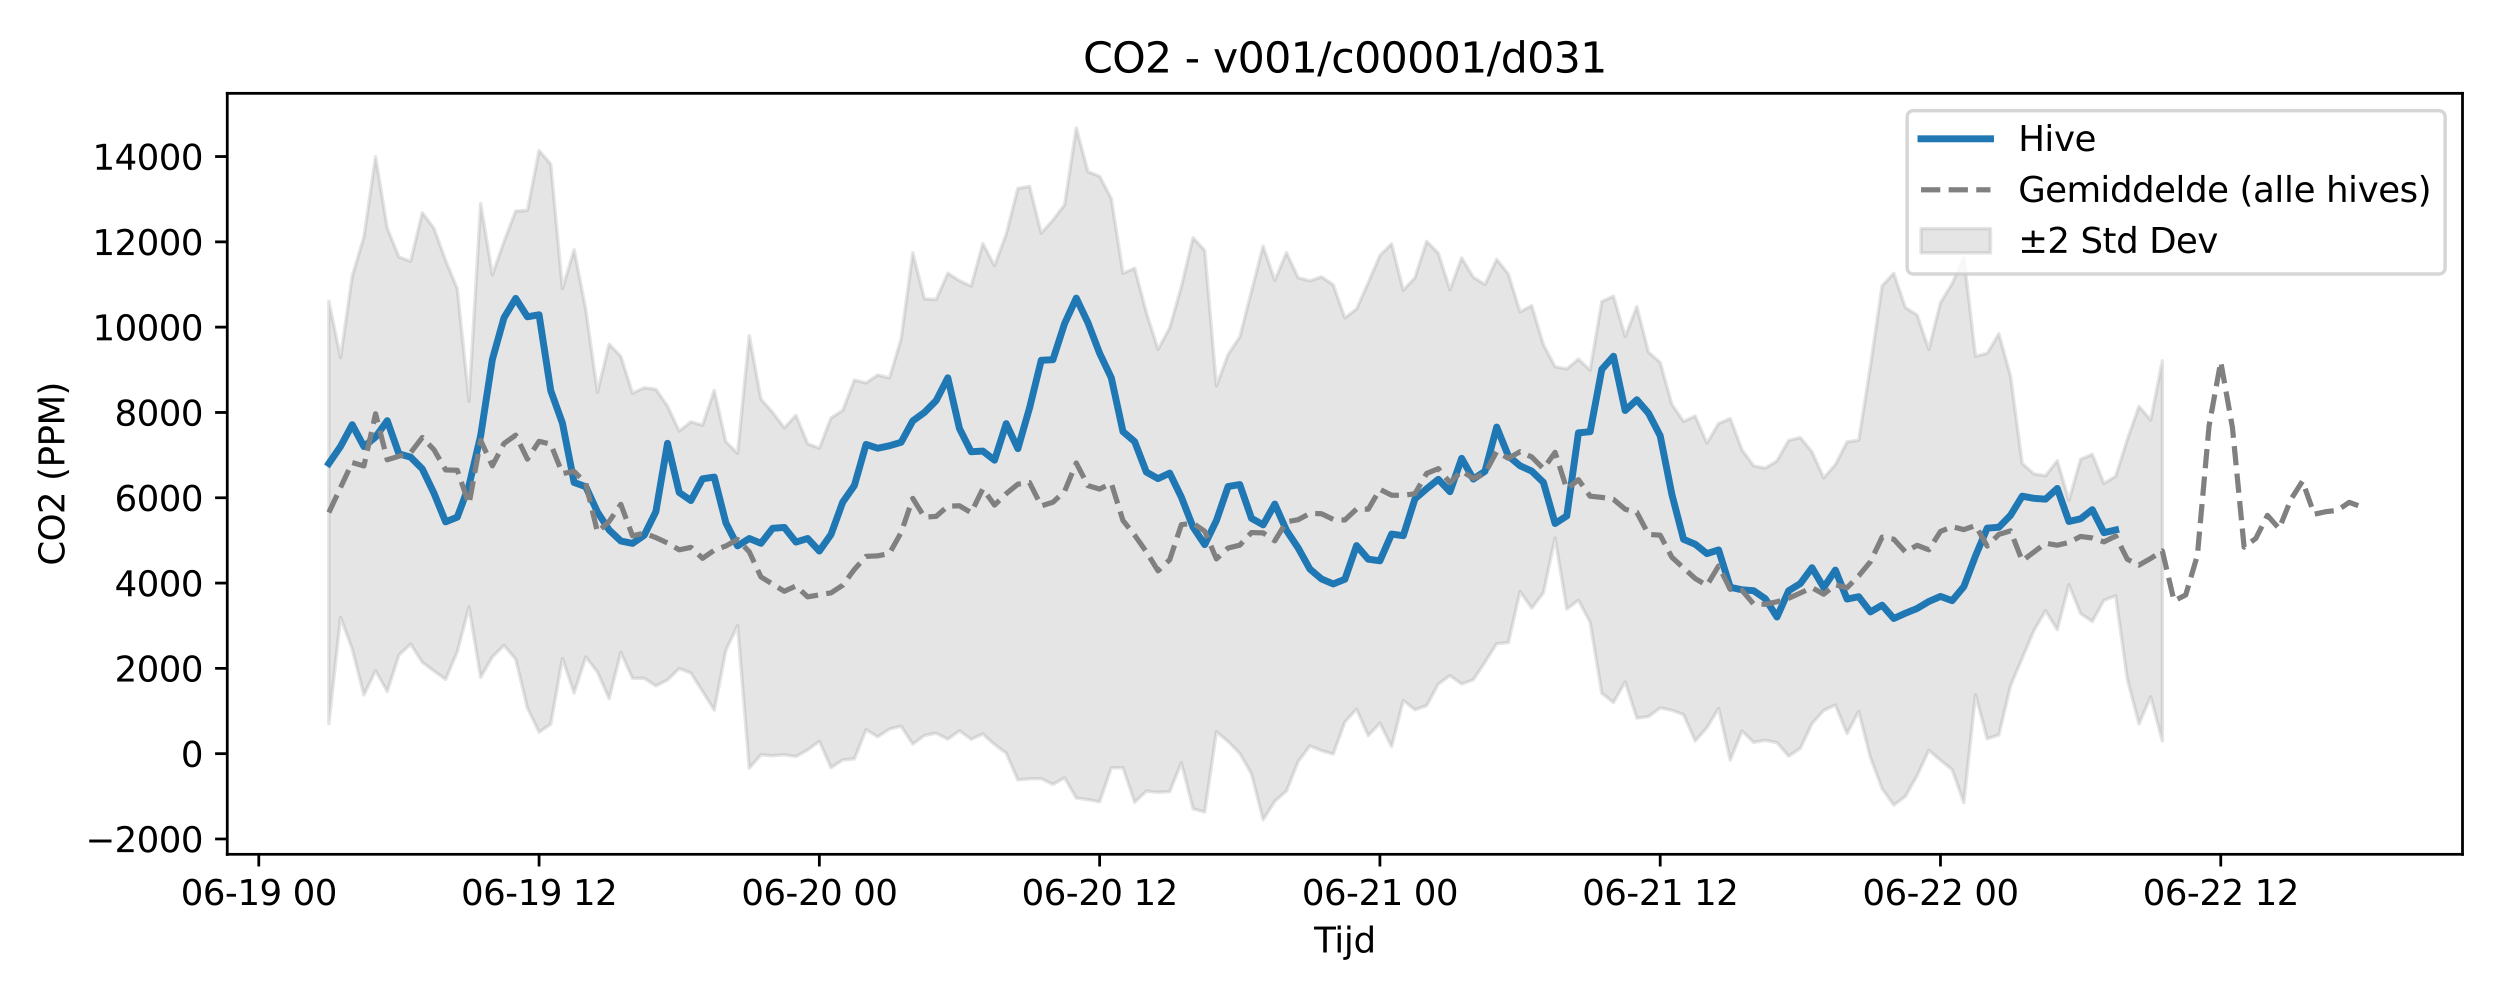 <?xml version="1.0" encoding="utf-8" standalone="no"?>
<!DOCTYPE svg PUBLIC "-//W3C//DTD SVG 1.1//EN"
  "http://www.w3.org/Graphics/SVG/1.1/DTD/svg11.dtd">
<svg xmlns:xlink="http://www.w3.org/1999/xlink" width="720pt" height="288pt" viewBox="0 0 720 288" xmlns="http://www.w3.org/2000/svg" version="1.1">
 <defs>
  <style type="text/css">*{stroke-linejoin: round; stroke-linecap: butt}</style>
 </defs>
 <g id="figure_1">
  <g id="patch_1">
   <path d="M 0 288 
L 720 288 
L 720 0 
L 0 0 
z
" style="fill: #ffffff"/>
  </g>
  <g id="axes_1">
   <g id="patch_2">
    <path d="M 65.45 246.04 
L 709.2 246.04 
L 709.2 26.88 
L 65.45 26.88 
z
" style="fill: #ffffff"/>
   </g>
   <g id="FillBetweenPolyCollection_1">
    <defs>
     <path id="mb323c3d158" d="M 94.711 -201.204 
L 94.711 -79.592 
L 98.075 -110.188 
L 101.438 -101.108 
L 104.801 -87.864 
L 108.165 -94.813 
L 111.528 -88.869 
L 114.892 -99.318 
L 118.255 -102.492 
L 121.618 -97.271 
L 124.982 -94.742 
L 128.345 -92.34 
L 131.708 -100.299 
L 135.072 -113.178 
L 138.435 -92.922 
L 141.799 -98.81 
L 145.162 -102.114 
L 148.525 -98.137 
L 151.889 -84.128 
L 155.252 -77.122 
L 158.615 -79.456 
L 161.979 -98.321 
L 165.342 -88.418 
L 168.706 -98.792 
L 172.069 -94.44 
L 175.432 -86.793 
L 178.796 -100.106 
L 182.159 -92.635 
L 185.522 -92.657 
L 188.886 -90.46 
L 192.249 -92.166 
L 195.613 -95.458 
L 198.976 -94.191 
L 202.339 -88.85 
L 205.703 -83.503 
L 209.066 -100.763 
L 212.429 -107.823 
L 215.793 -66.782 
L 219.156 -70.622 
L 222.52 -70.351 
L 225.883 -70.643 
L 229.246 -70.117 
L 232.61 -72.016 
L 235.973 -74.484 
L 239.336 -66.891 
L 242.7 -69.137 
L 246.063 -69.45 
L 249.427 -77.823 
L 252.79 -75.809 
L 256.153 -78.02 
L 259.517 -78.856 
L 262.88 -73.688 
L 266.243 -76.175 
L 269.607 -76.836 
L 272.97 -75.119 
L 276.334 -77.522 
L 279.697 -75.087 
L 283.06 -76.603 
L 286.424 -73.572 
L 289.787 -71.111 
L 293.15 -63.382 
L 296.514 -63.69 
L 299.877 -63.744 
L 303.241 -62.084 
L 306.604 -63.965 
L 309.967 -58.174 
L 313.331 -57.707 
L 316.694 -57.09 
L 320.057 -66.855 
L 323.421 -66.901 
L 326.784 -56.942 
L 330.148 -60.144 
L 333.511 -59.825 
L 336.874 -60.005 
L 340.238 -68.312 
L 343.601 -55.058 
L 346.964 -54.126 
L 350.328 -77.22 
L 353.691 -74.443 
L 357.055 -71.03 
L 360.418 -65.153 
L 363.781 -51.922 
L 367.145 -57.22 
L 370.508 -60.192 
L 373.871 -68.655 
L 377.235 -73.173 
L 380.598 -71.825 
L 383.962 -70.826 
L 387.325 -80.067 
L 390.688 -83.761 
L 394.052 -76.112 
L 397.415 -79.724 
L 400.779 -72.987 
L 404.142 -86.25 
L 407.505 -83.594 
L 410.869 -84.787 
L 414.232 -90.99 
L 417.595 -93.404 
L 420.959 -91.02 
L 424.322 -92.238 
L 427.686 -97.298 
L 431.049 -102.609 
L 434.412 -102.945 
L 437.776 -117.646 
L 441.139 -112.841 
L 444.502 -117.279 
L 447.866 -133.053 
L 451.229 -112.572 
L 454.593 -115.117 
L 457.956 -108.794 
L 461.319 -88.351 
L 464.683 -85.671 
L 468.046 -91.588 
L 471.409 -81.189 
L 474.773 -81.606 
L 478.136 -84.126 
L 481.5 -83.436 
L 484.863 -82.194 
L 488.226 -74.589 
L 491.59 -78.401 
L 494.953 -83.966 
L 498.316 -69.107 
L 501.68 -77.502 
L 505.043 -74.2 
L 508.407 -74.786 
L 511.77 -74.116 
L 515.133 -70.233 
L 518.497 -72.473 
L 521.86 -79.619 
L 525.223 -83.36 
L 528.587 -84.978 
L 531.95 -76.737 
L 535.314 -83.096 
L 538.677 -69.857 
L 542.04 -60.902 
L 545.404 -56.119 
L 548.767 -58.665 
L 552.13 -64.614 
L 555.494 -71.909 
L 558.857 -69.024 
L 562.221 -66.343 
L 565.584 -56.829 
L 568.947 -87.896 
L 572.311 -75.222 
L 575.674 -76.34 
L 579.037 -90.537 
L 582.401 -98.412 
L 585.764 -106.384 
L 589.128 -112.094 
L 592.491 -106.627 
L 595.854 -119.62 
L 599.218 -111.28 
L 602.581 -108.989 
L 605.944 -115.132 
L 609.308 -116.407 
L 612.671 -92.401 
L 616.035 -79.525 
L 619.398 -87.317 
L 622.761 -74.562 
L 622.761 -184.106 
L 622.761 -184.106 
L 619.398 -167.037 
L 616.035 -170.964 
L 612.671 -161.467 
L 609.308 -150.825 
L 605.944 -148.754 
L 602.581 -157.153 
L 599.218 -155.715 
L 595.854 -143.939 
L 592.491 -155.328 
L 589.128 -151 
L 585.764 -151.514 
L 582.401 -154.535 
L 579.037 -179.693 
L 575.674 -191.867 
L 572.311 -186.23 
L 568.947 -185.412 
L 565.584 -214.095 
L 562.221 -206.319 
L 558.857 -200.863 
L 555.494 -187.398 
L 552.13 -197.299 
L 548.767 -199.386 
L 545.404 -209.294 
L 542.04 -205.679 
L 538.677 -182.581 
L 535.314 -161.225 
L 531.95 -160.728 
L 528.587 -154.187 
L 525.223 -150.384 
L 521.86 -157.87 
L 518.497 -161.98 
L 515.133 -161.155 
L 511.77 -155.276 
L 508.407 -153.169 
L 505.043 -153.847 
L 501.68 -158.49 
L 498.316 -167.467 
L 494.953 -166.027 
L 491.59 -160.388 
L 488.226 -168.172 
L 484.863 -166.643 
L 481.5 -171.575 
L 478.136 -183.622 
L 474.773 -186.571 
L 471.409 -199.691 
L 468.046 -191.104 
L 464.683 -202.681 
L 461.319 -201.156 
L 457.956 -181.404 
L 454.593 -184.588 
L 451.229 -181.747 
L 447.866 -182.4 
L 444.502 -188.748 
L 441.139 -199.96 
L 437.776 -198.182 
L 434.412 -209.049 
L 431.049 -213.32 
L 427.686 -206.061 
L 424.322 -208.147 
L 420.959 -213.725 
L 417.595 -204.552 
L 414.232 -215.067 
L 410.869 -218.525 
L 407.505 -208.037 
L 404.142 -204.403 
L 400.779 -217.774 
L 397.415 -214.427 
L 394.052 -206.594 
L 390.688 -199.043 
L 387.325 -196.431 
L 383.962 -205.993 
L 380.598 -208.259 
L 377.235 -207.111 
L 373.871 -208 
L 370.508 -215.246 
L 367.145 -207.271 
L 363.781 -217.131 
L 360.418 -204.091 
L 357.055 -190.948 
L 353.691 -185.904 
L 350.328 -176.853 
L 346.964 -215.869 
L 343.601 -219.55 
L 340.238 -205.518 
L 336.874 -193.594 
L 333.511 -187.394 
L 330.148 -197.992 
L 326.784 -210.779 
L 323.421 -209.283 
L 320.057 -230.812 
L 316.694 -237.208 
L 313.331 -238.574 
L 309.967 -251.158 
L 306.604 -229.032 
L 303.241 -224.623 
L 299.877 -220.861 
L 296.514 -234.317 
L 293.15 -233.734 
L 289.787 -220.563 
L 286.424 -211.488 
L 283.06 -217.871 
L 279.697 -205.603 
L 276.334 -207.131 
L 272.97 -209.327 
L 269.607 -201.73 
L 266.243 -201.941 
L 262.88 -215.213 
L 259.517 -190.36 
L 256.153 -179.17 
L 252.79 -180.019 
L 249.427 -177.707 
L 246.063 -178.568 
L 242.7 -169.781 
L 239.336 -167.624 
L 235.973 -158.917 
L 232.61 -160.196 
L 229.246 -168.396 
L 225.883 -164.771 
L 222.52 -169.237 
L 219.156 -173.055 
L 215.793 -191.33 
L 212.429 -157.454 
L 209.066 -160.769 
L 205.703 -175.57 
L 202.339 -165.557 
L 198.976 -166.512 
L 195.613 -163.847 
L 192.249 -171.07 
L 188.886 -175.883 
L 185.522 -176.315 
L 182.159 -174.734 
L 178.796 -185.392 
L 175.432 -188.879 
L 172.069 -175.056 
L 168.706 -198.828 
L 165.342 -216.058 
L 161.979 -204.907 
L 158.615 -240.73 
L 155.252 -244.666 
L 151.889 -227.414 
L 148.525 -227.214 
L 145.162 -218.474 
L 141.799 -208.888 
L 138.435 -229.395 
L 135.072 -172.447 
L 131.708 -204.82 
L 128.345 -212.987 
L 124.982 -222.248 
L 121.618 -226.72 
L 118.255 -212.741 
L 114.892 -213.986 
L 111.528 -222.311 
L 108.165 -242.85 
L 104.801 -219.754 
L 101.438 -208.466 
L 98.075 -184.981 
L 94.711 -201.204 
z
" style="stroke: #808080; stroke-opacity: 0.2"/>
    </defs>
    <g clip-path="url(#p94012b40e9)">
     <use xlink:href="#mb323c3d158" x="0" y="288" style="fill: #808080; fill-opacity: 0.2; stroke: #808080; stroke-opacity: 0.2"/>
    </g>
   </g>
   <g id="matplotlib.axis_1">
    <g id="xtick_1">
     <g id="line2d_1">
      <defs>
       <path id="m55d3aa41ea" d="M 0 0 
L 0 3.5 
" style="stroke: #000000; stroke-width: 0.8"/>
      </defs>
      <g>
       <use xlink:href="#m55d3aa41ea" x="74.531" y="246.04" style="stroke: #000000; stroke-width: 0.8"/>
      </g>
     </g>
     <g id="text_1">
      <!-- 06-19 00 -->
      <g transform="translate(52.051 260.638) scale(0.1 -0.1)">
       <defs>
        <path id="DejaVuSans-30" d="M 2034 4250 
Q 1547 4250 1301 3770 
Q 1056 3291 1056 2328 
Q 1056 1369 1301 889 
Q 1547 409 2034 409 
Q 2525 409 2770 889 
Q 3016 1369 3016 2328 
Q 3016 3291 2770 3770 
Q 2525 4250 2034 4250 
z
M 2034 4750 
Q 2819 4750 3233 4129 
Q 3647 3509 3647 2328 
Q 3647 1150 3233 529 
Q 2819 -91 2034 -91 
Q 1250 -91 836 529 
Q 422 1150 422 2328 
Q 422 3509 836 4129 
Q 1250 4750 2034 4750 
z
" transform="scale(0.016)"/>
        <path id="DejaVuSans-36" d="M 2113 2584 
Q 1688 2584 1439 2293 
Q 1191 2003 1191 1497 
Q 1191 994 1439 701 
Q 1688 409 2113 409 
Q 2538 409 2786 701 
Q 3034 994 3034 1497 
Q 3034 2003 2786 2293 
Q 2538 2584 2113 2584 
z
M 3366 4563 
L 3366 3988 
Q 3128 4100 2886 4159 
Q 2644 4219 2406 4219 
Q 1781 4219 1451 3797 
Q 1122 3375 1075 2522 
Q 1259 2794 1537 2939 
Q 1816 3084 2150 3084 
Q 2853 3084 3261 2657 
Q 3669 2231 3669 1497 
Q 3669 778 3244 343 
Q 2819 -91 2113 -91 
Q 1303 -91 875 529 
Q 447 1150 447 2328 
Q 447 3434 972 4092 
Q 1497 4750 2381 4750 
Q 2619 4750 2861 4703 
Q 3103 4656 3366 4563 
z
" transform="scale(0.016)"/>
        <path id="DejaVuSans-2d" d="M 313 2009 
L 1997 2009 
L 1997 1497 
L 313 1497 
L 313 2009 
z
" transform="scale(0.016)"/>
        <path id="DejaVuSans-31" d="M 794 531 
L 1825 531 
L 1825 4091 
L 703 3866 
L 703 4441 
L 1819 4666 
L 2450 4666 
L 2450 531 
L 3481 531 
L 3481 0 
L 794 0 
L 794 531 
z
" transform="scale(0.016)"/>
        <path id="DejaVuSans-39" d="M 703 97 
L 703 672 
Q 941 559 1184 500 
Q 1428 441 1663 441 
Q 2288 441 2617 861 
Q 2947 1281 2994 2138 
Q 2813 1869 2534 1725 
Q 2256 1581 1919 1581 
Q 1219 1581 811 2004 
Q 403 2428 403 3163 
Q 403 3881 828 4315 
Q 1253 4750 1959 4750 
Q 2769 4750 3195 4129 
Q 3622 3509 3622 2328 
Q 3622 1225 3098 567 
Q 2575 -91 1691 -91 
Q 1453 -91 1209 -44 
Q 966 3 703 97 
z
M 1959 2075 
Q 2384 2075 2632 2365 
Q 2881 2656 2881 3163 
Q 2881 3666 2632 3958 
Q 2384 4250 1959 4250 
Q 1534 4250 1286 3958 
Q 1038 3666 1038 3163 
Q 1038 2656 1286 2365 
Q 1534 2075 1959 2075 
z
" transform="scale(0.016)"/>
        <path id="DejaVuSans-20" transform="scale(0.016)"/>
       </defs>
       <use xlink:href="#DejaVuSans-30"/>
       <use xlink:href="#DejaVuSans-36" transform="translate(63.623 0)"/>
       <use xlink:href="#DejaVuSans-2d" transform="translate(127.246 0)"/>
       <use xlink:href="#DejaVuSans-31" transform="translate(163.33 0)"/>
       <use xlink:href="#DejaVuSans-39" transform="translate(226.953 0)"/>
       <use xlink:href="#DejaVuSans-20" transform="translate(290.576 0)"/>
       <use xlink:href="#DejaVuSans-30" transform="translate(322.363 0)"/>
       <use xlink:href="#DejaVuSans-30" transform="translate(385.986 0)"/>
      </g>
     </g>
    </g>
    <g id="xtick_2">
     <g id="line2d_2">
      <g>
       <use xlink:href="#m55d3aa41ea" x="155.252" y="246.04" style="stroke: #000000; stroke-width: 0.8"/>
      </g>
     </g>
     <g id="text_2">
      <!-- 06-19 12 -->
      <g transform="translate(132.772 260.638) scale(0.1 -0.1)">
       <defs>
        <path id="DejaVuSans-32" d="M 1228 531 
L 3431 531 
L 3431 0 
L 469 0 
L 469 531 
Q 828 903 1448 1529 
Q 2069 2156 2228 2338 
Q 2531 2678 2651 2914 
Q 2772 3150 2772 3378 
Q 2772 3750 2511 3984 
Q 2250 4219 1831 4219 
Q 1534 4219 1204 4116 
Q 875 4013 500 3803 
L 500 4441 
Q 881 4594 1212 4672 
Q 1544 4750 1819 4750 
Q 2544 4750 2975 4387 
Q 3406 4025 3406 3419 
Q 3406 3131 3298 2873 
Q 3191 2616 2906 2266 
Q 2828 2175 2409 1742 
Q 1991 1309 1228 531 
z
" transform="scale(0.016)"/>
       </defs>
       <use xlink:href="#DejaVuSans-30"/>
       <use xlink:href="#DejaVuSans-36" transform="translate(63.623 0)"/>
       <use xlink:href="#DejaVuSans-2d" transform="translate(127.246 0)"/>
       <use xlink:href="#DejaVuSans-31" transform="translate(163.33 0)"/>
       <use xlink:href="#DejaVuSans-39" transform="translate(226.953 0)"/>
       <use xlink:href="#DejaVuSans-20" transform="translate(290.576 0)"/>
       <use xlink:href="#DejaVuSans-31" transform="translate(322.363 0)"/>
       <use xlink:href="#DejaVuSans-32" transform="translate(385.986 0)"/>
      </g>
     </g>
    </g>
    <g id="xtick_3">
     <g id="line2d_3">
      <g>
       <use xlink:href="#m55d3aa41ea" x="235.973" y="246.04" style="stroke: #000000; stroke-width: 0.8"/>
      </g>
     </g>
     <g id="text_3">
      <!-- 06-20 00 -->
      <g transform="translate(213.493 260.638) scale(0.1 -0.1)">
       <use xlink:href="#DejaVuSans-30"/>
       <use xlink:href="#DejaVuSans-36" transform="translate(63.623 0)"/>
       <use xlink:href="#DejaVuSans-2d" transform="translate(127.246 0)"/>
       <use xlink:href="#DejaVuSans-32" transform="translate(163.33 0)"/>
       <use xlink:href="#DejaVuSans-30" transform="translate(226.953 0)"/>
       <use xlink:href="#DejaVuSans-20" transform="translate(290.576 0)"/>
       <use xlink:href="#DejaVuSans-30" transform="translate(322.363 0)"/>
       <use xlink:href="#DejaVuSans-30" transform="translate(385.986 0)"/>
      </g>
     </g>
    </g>
    <g id="xtick_4">
     <g id="line2d_4">
      <g>
       <use xlink:href="#m55d3aa41ea" x="316.694" y="246.04" style="stroke: #000000; stroke-width: 0.8"/>
      </g>
     </g>
     <g id="text_4">
      <!-- 06-20 12 -->
      <g transform="translate(294.214 260.638) scale(0.1 -0.1)">
       <use xlink:href="#DejaVuSans-30"/>
       <use xlink:href="#DejaVuSans-36" transform="translate(63.623 0)"/>
       <use xlink:href="#DejaVuSans-2d" transform="translate(127.246 0)"/>
       <use xlink:href="#DejaVuSans-32" transform="translate(163.33 0)"/>
       <use xlink:href="#DejaVuSans-30" transform="translate(226.953 0)"/>
       <use xlink:href="#DejaVuSans-20" transform="translate(290.576 0)"/>
       <use xlink:href="#DejaVuSans-31" transform="translate(322.363 0)"/>
       <use xlink:href="#DejaVuSans-32" transform="translate(385.986 0)"/>
      </g>
     </g>
    </g>
    <g id="xtick_5">
     <g id="line2d_5">
      <g>
       <use xlink:href="#m55d3aa41ea" x="397.415" y="246.04" style="stroke: #000000; stroke-width: 0.8"/>
      </g>
     </g>
     <g id="text_5">
      <!-- 06-21 00 -->
      <g transform="translate(374.935 260.638) scale(0.1 -0.1)">
       <use xlink:href="#DejaVuSans-30"/>
       <use xlink:href="#DejaVuSans-36" transform="translate(63.623 0)"/>
       <use xlink:href="#DejaVuSans-2d" transform="translate(127.246 0)"/>
       <use xlink:href="#DejaVuSans-32" transform="translate(163.33 0)"/>
       <use xlink:href="#DejaVuSans-31" transform="translate(226.953 0)"/>
       <use xlink:href="#DejaVuSans-20" transform="translate(290.576 0)"/>
       <use xlink:href="#DejaVuSans-30" transform="translate(322.363 0)"/>
       <use xlink:href="#DejaVuSans-30" transform="translate(385.986 0)"/>
      </g>
     </g>
    </g>
    <g id="xtick_6">
     <g id="line2d_6">
      <g>
       <use xlink:href="#m55d3aa41ea" x="478.136" y="246.04" style="stroke: #000000; stroke-width: 0.8"/>
      </g>
     </g>
     <g id="text_6">
      <!-- 06-21 12 -->
      <g transform="translate(455.656 260.638) scale(0.1 -0.1)">
       <use xlink:href="#DejaVuSans-30"/>
       <use xlink:href="#DejaVuSans-36" transform="translate(63.623 0)"/>
       <use xlink:href="#DejaVuSans-2d" transform="translate(127.246 0)"/>
       <use xlink:href="#DejaVuSans-32" transform="translate(163.33 0)"/>
       <use xlink:href="#DejaVuSans-31" transform="translate(226.953 0)"/>
       <use xlink:href="#DejaVuSans-20" transform="translate(290.576 0)"/>
       <use xlink:href="#DejaVuSans-31" transform="translate(322.363 0)"/>
       <use xlink:href="#DejaVuSans-32" transform="translate(385.986 0)"/>
      </g>
     </g>
    </g>
    <g id="xtick_7">
     <g id="line2d_7">
      <g>
       <use xlink:href="#m55d3aa41ea" x="558.857" y="246.04" style="stroke: #000000; stroke-width: 0.8"/>
      </g>
     </g>
     <g id="text_7">
      <!-- 06-22 00 -->
      <g transform="translate(536.377 260.638) scale(0.1 -0.1)">
       <use xlink:href="#DejaVuSans-30"/>
       <use xlink:href="#DejaVuSans-36" transform="translate(63.623 0)"/>
       <use xlink:href="#DejaVuSans-2d" transform="translate(127.246 0)"/>
       <use xlink:href="#DejaVuSans-32" transform="translate(163.33 0)"/>
       <use xlink:href="#DejaVuSans-32" transform="translate(226.953 0)"/>
       <use xlink:href="#DejaVuSans-20" transform="translate(290.576 0)"/>
       <use xlink:href="#DejaVuSans-30" transform="translate(322.363 0)"/>
       <use xlink:href="#DejaVuSans-30" transform="translate(385.986 0)"/>
      </g>
     </g>
    </g>
    <g id="xtick_8">
     <g id="line2d_8">
      <g>
       <use xlink:href="#m55d3aa41ea" x="639.578" y="246.04" style="stroke: #000000; stroke-width: 0.8"/>
      </g>
     </g>
     <g id="text_8">
      <!-- 06-22 12 -->
      <g transform="translate(617.098 260.638) scale(0.1 -0.1)">
       <use xlink:href="#DejaVuSans-30"/>
       <use xlink:href="#DejaVuSans-36" transform="translate(63.623 0)"/>
       <use xlink:href="#DejaVuSans-2d" transform="translate(127.246 0)"/>
       <use xlink:href="#DejaVuSans-32" transform="translate(163.33 0)"/>
       <use xlink:href="#DejaVuSans-32" transform="translate(226.953 0)"/>
       <use xlink:href="#DejaVuSans-20" transform="translate(290.576 0)"/>
       <use xlink:href="#DejaVuSans-31" transform="translate(322.363 0)"/>
       <use xlink:href="#DejaVuSans-32" transform="translate(385.986 0)"/>
      </g>
     </g>
    </g>
    <g id="text_9">
     <!-- Tijd -->
     <g transform="translate(378.475 274.317) scale(0.1 -0.1)">
      <defs>
       <path id="DejaVuSans-54" d="M -19 4666 
L 3928 4666 
L 3928 4134 
L 2272 4134 
L 2272 0 
L 1638 0 
L 1638 4134 
L -19 4134 
L -19 4666 
z
" transform="scale(0.016)"/>
       <path id="DejaVuSans-69" d="M 603 3500 
L 1178 3500 
L 1178 0 
L 603 0 
L 603 3500 
z
M 603 4863 
L 1178 4863 
L 1178 4134 
L 603 4134 
L 603 4863 
z
" transform="scale(0.016)"/>
       <path id="DejaVuSans-6a" d="M 603 3500 
L 1178 3500 
L 1178 -63 
Q 1178 -731 923 -1031 
Q 669 -1331 103 -1331 
L -116 -1331 
L -116 -844 
L 38 -844 
Q 366 -844 484 -692 
Q 603 -541 603 -63 
L 603 3500 
z
M 603 4863 
L 1178 4863 
L 1178 4134 
L 603 4134 
L 603 4863 
z
" transform="scale(0.016)"/>
       <path id="DejaVuSans-64" d="M 2906 2969 
L 2906 4863 
L 3481 4863 
L 3481 0 
L 2906 0 
L 2906 525 
Q 2725 213 2448 61 
Q 2172 -91 1784 -91 
Q 1150 -91 751 415 
Q 353 922 353 1747 
Q 353 2572 751 3078 
Q 1150 3584 1784 3584 
Q 2172 3584 2448 3432 
Q 2725 3281 2906 2969 
z
M 947 1747 
Q 947 1113 1208 752 
Q 1469 391 1925 391 
Q 2381 391 2643 752 
Q 2906 1113 2906 1747 
Q 2906 2381 2643 2742 
Q 2381 3103 1925 3103 
Q 1469 3103 1208 2742 
Q 947 2381 947 1747 
z
" transform="scale(0.016)"/>
      </defs>
      <use xlink:href="#DejaVuSans-54"/>
      <use xlink:href="#DejaVuSans-69" transform="translate(57.959 0)"/>
      <use xlink:href="#DejaVuSans-6a" transform="translate(85.742 0)"/>
      <use xlink:href="#DejaVuSans-64" transform="translate(113.525 0)"/>
     </g>
    </g>
   </g>
   <g id="matplotlib.axis_2">
    <g id="ytick_1">
     <g id="line2d_9">
      <defs>
       <path id="m0f01e9bbca" d="M 0 0 
L -3.5 0 
" style="stroke: #000000; stroke-width: 0.8"/>
      </defs>
      <g>
       <use xlink:href="#m0f01e9bbca" x="65.45" y="241.622" style="stroke: #000000; stroke-width: 0.8"/>
      </g>
     </g>
     <g id="text_10">
      <!-- −2000 -->
      <g transform="translate(24.62 245.421) scale(0.1 -0.1)">
       <defs>
        <path id="DejaVuSans-2212" d="M 678 2272 
L 4684 2272 
L 4684 1741 
L 678 1741 
L 678 2272 
z
" transform="scale(0.016)"/>
       </defs>
       <use xlink:href="#DejaVuSans-2212"/>
       <use xlink:href="#DejaVuSans-32" transform="translate(83.789 0)"/>
       <use xlink:href="#DejaVuSans-30" transform="translate(147.412 0)"/>
       <use xlink:href="#DejaVuSans-30" transform="translate(211.035 0)"/>
       <use xlink:href="#DejaVuSans-30" transform="translate(274.658 0)"/>
      </g>
     </g>
    </g>
    <g id="ytick_2">
     <g id="line2d_10">
      <g>
       <use xlink:href="#m0f01e9bbca" x="65.45" y="217.055" style="stroke: #000000; stroke-width: 0.8"/>
      </g>
     </g>
     <g id="text_11">
      <!-- 0 -->
      <g transform="translate(52.087 220.854) scale(0.1 -0.1)">
       <use xlink:href="#DejaVuSans-30"/>
      </g>
     </g>
    </g>
    <g id="ytick_3">
     <g id="line2d_11">
      <g>
       <use xlink:href="#m0f01e9bbca" x="65.45" y="192.488" style="stroke: #000000; stroke-width: 0.8"/>
      </g>
     </g>
     <g id="text_12">
      <!-- 2000 -->
      <g transform="translate(33 196.288) scale(0.1 -0.1)">
       <use xlink:href="#DejaVuSans-32"/>
       <use xlink:href="#DejaVuSans-30" transform="translate(63.623 0)"/>
       <use xlink:href="#DejaVuSans-30" transform="translate(127.246 0)"/>
       <use xlink:href="#DejaVuSans-30" transform="translate(190.869 0)"/>
      </g>
     </g>
    </g>
    <g id="ytick_4">
     <g id="line2d_12">
      <g>
       <use xlink:href="#m0f01e9bbca" x="65.45" y="167.922" style="stroke: #000000; stroke-width: 0.8"/>
      </g>
     </g>
     <g id="text_13">
      <!-- 4000 -->
      <g transform="translate(33 171.721) scale(0.1 -0.1)">
       <defs>
        <path id="DejaVuSans-34" d="M 2419 4116 
L 825 1625 
L 2419 1625 
L 2419 4116 
z
M 2253 4666 
L 3047 4666 
L 3047 1625 
L 3713 1625 
L 3713 1100 
L 3047 1100 
L 3047 0 
L 2419 0 
L 2419 1100 
L 313 1100 
L 313 1709 
L 2253 4666 
z
" transform="scale(0.016)"/>
       </defs>
       <use xlink:href="#DejaVuSans-34"/>
       <use xlink:href="#DejaVuSans-30" transform="translate(63.623 0)"/>
       <use xlink:href="#DejaVuSans-30" transform="translate(127.246 0)"/>
       <use xlink:href="#DejaVuSans-30" transform="translate(190.869 0)"/>
      </g>
     </g>
    </g>
    <g id="ytick_5">
     <g id="line2d_13">
      <g>
       <use xlink:href="#m0f01e9bbca" x="65.45" y="143.355" style="stroke: #000000; stroke-width: 0.8"/>
      </g>
     </g>
     <g id="text_14">
      <!-- 6000 -->
      <g transform="translate(33 147.154) scale(0.1 -0.1)">
       <use xlink:href="#DejaVuSans-36"/>
       <use xlink:href="#DejaVuSans-30" transform="translate(63.623 0)"/>
       <use xlink:href="#DejaVuSans-30" transform="translate(127.246 0)"/>
       <use xlink:href="#DejaVuSans-30" transform="translate(190.869 0)"/>
      </g>
     </g>
    </g>
    <g id="ytick_6">
     <g id="line2d_14">
      <g>
       <use xlink:href="#m0f01e9bbca" x="65.45" y="118.788" style="stroke: #000000; stroke-width: 0.8"/>
      </g>
     </g>
     <g id="text_15">
      <!-- 8000 -->
      <g transform="translate(33 122.587) scale(0.1 -0.1)">
       <defs>
        <path id="DejaVuSans-38" d="M 2034 2216 
Q 1584 2216 1326 1975 
Q 1069 1734 1069 1313 
Q 1069 891 1326 650 
Q 1584 409 2034 409 
Q 2484 409 2743 651 
Q 3003 894 3003 1313 
Q 3003 1734 2745 1975 
Q 2488 2216 2034 2216 
z
M 1403 2484 
Q 997 2584 770 2862 
Q 544 3141 544 3541 
Q 544 4100 942 4425 
Q 1341 4750 2034 4750 
Q 2731 4750 3128 4425 
Q 3525 4100 3525 3541 
Q 3525 3141 3298 2862 
Q 3072 2584 2669 2484 
Q 3125 2378 3379 2068 
Q 3634 1759 3634 1313 
Q 3634 634 3220 271 
Q 2806 -91 2034 -91 
Q 1263 -91 848 271 
Q 434 634 434 1313 
Q 434 1759 690 2068 
Q 947 2378 1403 2484 
z
M 1172 3481 
Q 1172 3119 1398 2916 
Q 1625 2713 2034 2713 
Q 2441 2713 2670 2916 
Q 2900 3119 2900 3481 
Q 2900 3844 2670 4047 
Q 2441 4250 2034 4250 
Q 1625 4250 1398 4047 
Q 1172 3844 1172 3481 
z
" transform="scale(0.016)"/>
       </defs>
       <use xlink:href="#DejaVuSans-38"/>
       <use xlink:href="#DejaVuSans-30" transform="translate(63.623 0)"/>
       <use xlink:href="#DejaVuSans-30" transform="translate(127.246 0)"/>
       <use xlink:href="#DejaVuSans-30" transform="translate(190.869 0)"/>
      </g>
     </g>
    </g>
    <g id="ytick_7">
     <g id="line2d_15">
      <g>
       <use xlink:href="#m0f01e9bbca" x="65.45" y="94.221" style="stroke: #000000; stroke-width: 0.8"/>
      </g>
     </g>
     <g id="text_16">
      <!-- 10000 -->
      <g transform="translate(26.637 98.02) scale(0.1 -0.1)">
       <use xlink:href="#DejaVuSans-31"/>
       <use xlink:href="#DejaVuSans-30" transform="translate(63.623 0)"/>
       <use xlink:href="#DejaVuSans-30" transform="translate(127.246 0)"/>
       <use xlink:href="#DejaVuSans-30" transform="translate(190.869 0)"/>
       <use xlink:href="#DejaVuSans-30" transform="translate(254.492 0)"/>
      </g>
     </g>
    </g>
    <g id="ytick_8">
     <g id="line2d_16">
      <g>
       <use xlink:href="#m0f01e9bbca" x="65.45" y="69.654" style="stroke: #000000; stroke-width: 0.8"/>
      </g>
     </g>
     <g id="text_17">
      <!-- 12000 -->
      <g transform="translate(26.637 73.454) scale(0.1 -0.1)">
       <use xlink:href="#DejaVuSans-31"/>
       <use xlink:href="#DejaVuSans-32" transform="translate(63.623 0)"/>
       <use xlink:href="#DejaVuSans-30" transform="translate(127.246 0)"/>
       <use xlink:href="#DejaVuSans-30" transform="translate(190.869 0)"/>
       <use xlink:href="#DejaVuSans-30" transform="translate(254.492 0)"/>
      </g>
     </g>
    </g>
    <g id="ytick_9">
     <g id="line2d_17">
      <g>
       <use xlink:href="#m0f01e9bbca" x="65.45" y="45.088" style="stroke: #000000; stroke-width: 0.8"/>
      </g>
     </g>
     <g id="text_18">
      <!-- 14000 -->
      <g transform="translate(26.637 48.887) scale(0.1 -0.1)">
       <use xlink:href="#DejaVuSans-31"/>
       <use xlink:href="#DejaVuSans-34" transform="translate(63.623 0)"/>
       <use xlink:href="#DejaVuSans-30" transform="translate(127.246 0)"/>
       <use xlink:href="#DejaVuSans-30" transform="translate(190.869 0)"/>
       <use xlink:href="#DejaVuSans-30" transform="translate(254.492 0)"/>
      </g>
     </g>
    </g>
    <g id="text_19">
     <!-- CO2 (PPM) -->
     <g transform="translate(18.541 162.903) rotate(-90) scale(0.1 -0.1)">
      <defs>
       <path id="DejaVuSans-43" d="M 4122 4306 
L 4122 3641 
Q 3803 3938 3442 4084 
Q 3081 4231 2675 4231 
Q 1875 4231 1450 3742 
Q 1025 3253 1025 2328 
Q 1025 1406 1450 917 
Q 1875 428 2675 428 
Q 3081 428 3442 575 
Q 3803 722 4122 1019 
L 4122 359 
Q 3791 134 3420 21 
Q 3050 -91 2638 -91 
Q 1578 -91 968 557 
Q 359 1206 359 2328 
Q 359 3453 968 4101 
Q 1578 4750 2638 4750 
Q 3056 4750 3426 4639 
Q 3797 4528 4122 4306 
z
" transform="scale(0.016)"/>
       <path id="DejaVuSans-4f" d="M 2522 4238 
Q 1834 4238 1429 3725 
Q 1025 3213 1025 2328 
Q 1025 1447 1429 934 
Q 1834 422 2522 422 
Q 3209 422 3611 934 
Q 4013 1447 4013 2328 
Q 4013 3213 3611 3725 
Q 3209 4238 2522 4238 
z
M 2522 4750 
Q 3503 4750 4090 4092 
Q 4678 3434 4678 2328 
Q 4678 1225 4090 567 
Q 3503 -91 2522 -91 
Q 1538 -91 948 565 
Q 359 1222 359 2328 
Q 359 3434 948 4092 
Q 1538 4750 2522 4750 
z
" transform="scale(0.016)"/>
       <path id="DejaVuSans-28" d="M 1984 4856 
Q 1566 4138 1362 3434 
Q 1159 2731 1159 2009 
Q 1159 1288 1364 580 
Q 1569 -128 1984 -844 
L 1484 -844 
Q 1016 -109 783 600 
Q 550 1309 550 2009 
Q 550 2706 781 3412 
Q 1013 4119 1484 4856 
L 1984 4856 
z
" transform="scale(0.016)"/>
       <path id="DejaVuSans-50" d="M 1259 4147 
L 1259 2394 
L 2053 2394 
Q 2494 2394 2734 2622 
Q 2975 2850 2975 3272 
Q 2975 3691 2734 3919 
Q 2494 4147 2053 4147 
L 1259 4147 
z
M 628 4666 
L 2053 4666 
Q 2838 4666 3239 4311 
Q 3641 3956 3641 3272 
Q 3641 2581 3239 2228 
Q 2838 1875 2053 1875 
L 1259 1875 
L 1259 0 
L 628 0 
L 628 4666 
z
" transform="scale(0.016)"/>
       <path id="DejaVuSans-4d" d="M 628 4666 
L 1569 4666 
L 2759 1491 
L 3956 4666 
L 4897 4666 
L 4897 0 
L 4281 0 
L 4281 4097 
L 3078 897 
L 2444 897 
L 1241 4097 
L 1241 0 
L 628 0 
L 628 4666 
z
" transform="scale(0.016)"/>
       <path id="DejaVuSans-29" d="M 513 4856 
L 1013 4856 
Q 1481 4119 1714 3412 
Q 1947 2706 1947 2009 
Q 1947 1309 1714 600 
Q 1481 -109 1013 -844 
L 513 -844 
Q 928 -128 1133 580 
Q 1338 1288 1338 2009 
Q 1338 2731 1133 3434 
Q 928 4138 513 4856 
z
" transform="scale(0.016)"/>
      </defs>
      <use xlink:href="#DejaVuSans-43"/>
      <use xlink:href="#DejaVuSans-4f" transform="translate(69.824 0)"/>
      <use xlink:href="#DejaVuSans-32" transform="translate(148.535 0)"/>
      <use xlink:href="#DejaVuSans-20" transform="translate(212.158 0)"/>
      <use xlink:href="#DejaVuSans-28" transform="translate(243.945 0)"/>
      <use xlink:href="#DejaVuSans-50" transform="translate(282.959 0)"/>
      <use xlink:href="#DejaVuSans-50" transform="translate(343.262 0)"/>
      <use xlink:href="#DejaVuSans-4d" transform="translate(403.564 0)"/>
      <use xlink:href="#DejaVuSans-29" transform="translate(489.844 0)"/>
     </g>
    </g>
   </g>
   <g id="line2d_18">
    <path d="M 94.711 133.479 
L 98.075 128.582 
L 101.438 122.317 
L 104.801 128.607 
L 108.165 125.855 
L 111.528 121.171 
L 114.892 130.715 
L 118.255 131.645 
L 121.618 135.045 
L 124.982 142.04 
L 128.345 150.303 
L 131.708 148.927 
L 135.072 139.838 
L 138.435 125.458 
L 141.799 103.524 
L 145.162 91.494 
L 148.525 85.938 
L 151.889 91.236 
L 155.252 90.659 
L 158.615 112.499 
L 161.979 121.859 
L 165.342 138.945 
L 168.706 140.173 
L 172.069 147.466 
L 175.432 152.637 
L 178.796 155.81 
L 182.159 156.498 
L 185.522 154.16 
L 188.886 147.363 
L 192.249 127.677 
L 195.613 141.836 
L 198.976 144.157 
L 202.339 137.897 
L 205.703 137.397 
L 209.066 150.614 
L 212.429 157.21 
L 215.793 155.09 
L 219.156 156.469 
L 222.52 152.15 
L 225.883 151.9 
L 229.246 156.121 
L 232.61 155.085 
L 235.973 158.701 
L 239.336 153.919 
L 242.7 144.632 
L 246.063 139.817 
L 249.427 127.996 
L 252.79 129.09 
L 256.153 128.381 
L 259.517 127.378 
L 262.88 121.208 
L 266.243 118.78 
L 269.607 115.377 
L 272.97 108.826 
L 276.334 123.427 
L 279.697 130.101 
L 283.06 129.913 
L 286.424 132.533 
L 289.787 122.006 
L 293.15 129.204 
L 296.514 117.47 
L 299.877 103.761 
L 303.241 103.593 
L 306.604 93.177 
L 309.967 85.869 
L 313.331 92.94 
L 316.694 101.755 
L 320.057 108.814 
L 323.421 124.303 
L 326.784 127.19 
L 330.148 135.956 
L 333.511 137.84 
L 336.874 136.259 
L 340.238 143.187 
L 343.601 151.81 
L 346.964 156.848 
L 350.328 149.918 
L 353.691 140.12 
L 357.055 139.551 
L 360.418 149.263 
L 363.781 151.155 
L 367.145 145.173 
L 370.508 152.764 
L 373.871 157.812 
L 377.235 163.876 
L 380.598 166.746 
L 383.962 168.175 
L 387.325 166.824 
L 390.688 157.137 
L 394.052 161.047 
L 397.415 161.518 
L 400.779 153.812 
L 404.142 154.279 
L 407.505 143.674 
L 410.869 140.763 
L 414.232 138.052 
L 417.595 141.611 
L 420.959 132.005 
L 424.322 137.971 
L 427.686 135.71 
L 431.049 122.997 
L 434.412 131.329 
L 437.776 134.15 
L 441.139 135.674 
L 444.502 138.916 
L 447.866 150.768 
L 451.229 148.588 
L 454.593 124.651 
L 457.956 124.334 
L 461.319 106.382 
L 464.683 102.603 
L 468.046 118.231 
L 471.409 115.132 
L 474.773 119.005 
L 478.136 125.503 
L 481.5 142.384 
L 484.863 155.325 
L 488.226 156.74 
L 491.59 159.438 
L 494.953 158.381 
L 498.316 169.138 
L 501.68 169.858 
L 505.043 170.126 
L 508.407 172.421 
L 511.77 177.703 
L 515.133 170.133 
L 518.497 168.073 
L 521.86 163.508 
L 525.223 169.205 
L 528.587 164.196 
L 531.95 172.524 
L 535.314 171.852 
L 538.677 176.233 
L 542.04 174.293 
L 545.404 178.125 
L 548.767 176.602 
L 552.13 175.242 
L 555.494 173.236 
L 558.857 171.77 
L 562.221 172.991 
L 565.584 168.941 
L 568.947 160.089 
L 572.311 152.105 
L 575.674 151.851 
L 579.037 148.403 
L 582.401 142.904 
L 585.764 143.523 
L 589.128 143.76 
L 592.491 140.677 
L 595.854 150.184 
L 599.218 149.415 
L 602.581 146.786 
L 605.944 153.407 
L 609.308 152.633 
L 609.308 152.633 
" clip-path="url(#p94012b40e9)" style="fill: none; stroke: #1f77b4; stroke-width: 2; stroke-linecap: square"/>
   </g>
   <g id="line2d_19">
    <path d="M 94.711 147.602 
L 101.438 133.213 
L 104.801 134.191 
L 108.165 119.169 
L 111.528 132.41 
L 118.255 130.384 
L 121.618 126.005 
L 124.982 129.505 
L 128.345 135.337 
L 131.708 135.441 
L 135.072 145.187 
L 138.435 126.842 
L 141.799 134.151 
L 145.162 127.706 
L 148.525 125.325 
L 151.889 132.229 
L 155.252 127.106 
L 158.615 127.907 
L 161.979 136.386 
L 165.342 135.762 
L 168.706 139.19 
L 172.069 153.252 
L 175.432 150.164 
L 178.796 145.251 
L 182.159 154.315 
L 185.522 153.514 
L 188.886 154.829 
L 192.249 156.382 
L 195.613 158.348 
L 198.976 157.649 
L 202.339 160.797 
L 205.703 158.463 
L 209.066 157.234 
L 212.429 155.361 
L 215.793 158.944 
L 219.156 166.162 
L 225.883 170.293 
L 229.246 168.743 
L 232.61 171.894 
L 239.336 170.743 
L 242.7 168.541 
L 246.063 163.991 
L 249.427 160.235 
L 252.79 160.086 
L 256.153 159.405 
L 259.517 153.392 
L 262.88 143.55 
L 266.243 148.942 
L 269.607 148.717 
L 272.97 145.777 
L 276.334 145.673 
L 279.697 147.655 
L 283.06 140.763 
L 286.424 145.47 
L 289.787 142.163 
L 293.15 139.442 
L 296.514 138.997 
L 299.877 145.697 
L 303.241 144.646 
L 306.604 141.501 
L 309.967 133.334 
L 313.331 139.86 
L 316.694 140.851 
L 320.057 139.167 
L 323.421 149.908 
L 326.784 154.139 
L 330.148 158.932 
L 333.511 164.39 
L 336.874 161.201 
L 340.238 151.085 
L 343.601 150.696 
L 346.964 153.002 
L 350.328 160.964 
L 353.691 157.827 
L 357.055 157.011 
L 360.418 153.378 
L 363.781 153.474 
L 367.145 155.754 
L 370.508 150.281 
L 373.871 149.673 
L 377.235 147.858 
L 380.598 147.958 
L 383.962 149.59 
L 387.325 149.751 
L 390.688 146.598 
L 394.052 146.647 
L 397.415 140.924 
L 400.779 142.619 
L 404.142 142.673 
L 407.505 142.184 
L 410.869 136.344 
L 414.232 134.972 
L 417.595 139.022 
L 420.959 135.628 
L 424.322 137.808 
L 427.686 136.321 
L 431.049 130.036 
L 434.412 132.003 
L 437.776 130.086 
L 441.139 131.6 
L 444.502 134.986 
L 447.866 130.274 
L 451.229 140.841 
L 454.593 138.148 
L 457.956 142.901 
L 461.319 143.247 
L 464.683 143.824 
L 468.046 146.654 
L 471.409 147.56 
L 474.773 153.912 
L 478.136 154.126 
L 481.5 160.495 
L 488.226 166.62 
L 491.59 168.605 
L 494.953 163.003 
L 498.316 169.713 
L 501.68 170.004 
L 505.043 173.976 
L 508.407 174.023 
L 511.77 173.304 
L 515.133 172.306 
L 521.86 169.256 
L 525.223 171.128 
L 528.587 168.418 
L 531.95 169.267 
L 535.314 165.839 
L 538.677 161.781 
L 542.04 154.709 
L 545.404 155.293 
L 548.767 158.974 
L 552.13 157.044 
L 555.494 158.346 
L 558.857 153.056 
L 562.221 151.669 
L 565.584 152.538 
L 568.947 151.346 
L 572.311 157.274 
L 575.674 153.896 
L 579.037 152.885 
L 582.401 161.527 
L 589.128 156.453 
L 592.491 157.022 
L 595.854 156.221 
L 599.218 154.502 
L 602.581 154.929 
L 605.944 156.057 
L 609.308 154.384 
L 612.671 161.066 
L 616.035 162.756 
L 619.398 160.823 
L 622.761 158.666 
L 626.125 173.064 
L 629.488 171.336 
L 632.851 159.919 
L 636.215 122.62 
L 639.578 104.177 
L 642.942 123.149 
L 646.305 157.567 
L 649.668 155.069 
L 653.032 148.428 
L 656.395 152.26 
L 659.758 143.865 
L 663.122 138.568 
L 666.485 148.088 
L 669.849 147.371 
L 673.212 146.966 
L 676.575 144.677 
L 679.939 145.91 
L 679.939 145.91 
" clip-path="url(#p94012b40e9)" style="fill: none; stroke-dasharray: 5.55,2.4; stroke-dashoffset: 0; stroke: #808080; stroke-width: 1.5"/>
   </g>
   <g id="patch_3">
    <path d="M 65.45 246.04 
L 65.45 26.88 
" style="fill: none; stroke: #000000; stroke-width: 0.8; stroke-linejoin: miter; stroke-linecap: square"/>
   </g>
   <g id="patch_4">
    <path d="M 709.2 246.04 
L 709.2 26.88 
" style="fill: none; stroke: #000000; stroke-width: 0.8; stroke-linejoin: miter; stroke-linecap: square"/>
   </g>
   <g id="patch_5">
    <path d="M 65.45 246.04 
L 709.2 246.04 
" style="fill: none; stroke: #000000; stroke-width: 0.8; stroke-linejoin: miter; stroke-linecap: square"/>
   </g>
   <g id="patch_6">
    <path d="M 65.45 26.88 
L 709.2 26.88 
" style="fill: none; stroke: #000000; stroke-width: 0.8; stroke-linejoin: miter; stroke-linecap: square"/>
   </g>
   <g id="text_20">
    <!-- CO2 - v001/c00001/d031 -->
    <g transform="translate(311.922 20.88) scale(0.12 -0.12)">
     <defs>
      <path id="DejaVuSans-76" d="M 191 3500 
L 800 3500 
L 1894 563 
L 2988 3500 
L 3597 3500 
L 2284 0 
L 1503 0 
L 191 3500 
z
" transform="scale(0.016)"/>
      <path id="DejaVuSans-2f" d="M 1625 4666 
L 2156 4666 
L 531 -594 
L 0 -594 
L 1625 4666 
z
" transform="scale(0.016)"/>
      <path id="DejaVuSans-63" d="M 3122 3366 
L 3122 2828 
Q 2878 2963 2633 3030 
Q 2388 3097 2138 3097 
Q 1578 3097 1268 2742 
Q 959 2388 959 1747 
Q 959 1106 1268 751 
Q 1578 397 2138 397 
Q 2388 397 2633 464 
Q 2878 531 3122 666 
L 3122 134 
Q 2881 22 2623 -34 
Q 2366 -91 2075 -91 
Q 1284 -91 818 406 
Q 353 903 353 1747 
Q 353 2603 823 3093 
Q 1294 3584 2113 3584 
Q 2378 3584 2631 3529 
Q 2884 3475 3122 3366 
z
" transform="scale(0.016)"/>
      <path id="DejaVuSans-33" d="M 2597 2516 
Q 3050 2419 3304 2112 
Q 3559 1806 3559 1356 
Q 3559 666 3084 287 
Q 2609 -91 1734 -91 
Q 1441 -91 1130 -33 
Q 819 25 488 141 
L 488 750 
Q 750 597 1062 519 
Q 1375 441 1716 441 
Q 2309 441 2620 675 
Q 2931 909 2931 1356 
Q 2931 1769 2642 2001 
Q 2353 2234 1838 2234 
L 1294 2234 
L 1294 2753 
L 1863 2753 
Q 2328 2753 2575 2939 
Q 2822 3125 2822 3475 
Q 2822 3834 2567 4026 
Q 2313 4219 1838 4219 
Q 1578 4219 1281 4162 
Q 984 4106 628 3988 
L 628 4550 
Q 988 4650 1302 4700 
Q 1616 4750 1894 4750 
Q 2613 4750 3031 4423 
Q 3450 4097 3450 3541 
Q 3450 3153 3228 2886 
Q 3006 2619 2597 2516 
z
" transform="scale(0.016)"/>
     </defs>
     <use xlink:href="#DejaVuSans-43"/>
     <use xlink:href="#DejaVuSans-4f" transform="translate(69.824 0)"/>
     <use xlink:href="#DejaVuSans-32" transform="translate(148.535 0)"/>
     <use xlink:href="#DejaVuSans-20" transform="translate(212.158 0)"/>
     <use xlink:href="#DejaVuSans-2d" transform="translate(243.945 0)"/>
     <use xlink:href="#DejaVuSans-20" transform="translate(280.029 0)"/>
     <use xlink:href="#DejaVuSans-76" transform="translate(311.816 0)"/>
     <use xlink:href="#DejaVuSans-30" transform="translate(370.996 0)"/>
     <use xlink:href="#DejaVuSans-30" transform="translate(434.619 0)"/>
     <use xlink:href="#DejaVuSans-31" transform="translate(498.242 0)"/>
     <use xlink:href="#DejaVuSans-2f" transform="translate(561.865 0)"/>
     <use xlink:href="#DejaVuSans-63" transform="translate(595.557 0)"/>
     <use xlink:href="#DejaVuSans-30" transform="translate(650.537 0)"/>
     <use xlink:href="#DejaVuSans-30" transform="translate(714.16 0)"/>
     <use xlink:href="#DejaVuSans-30" transform="translate(777.783 0)"/>
     <use xlink:href="#DejaVuSans-30" transform="translate(841.406 0)"/>
     <use xlink:href="#DejaVuSans-31" transform="translate(905.029 0)"/>
     <use xlink:href="#DejaVuSans-2f" transform="translate(968.652 0)"/>
     <use xlink:href="#DejaVuSans-64" transform="translate(1002.344 0)"/>
     <use xlink:href="#DejaVuSans-30" transform="translate(1065.82 0)"/>
     <use xlink:href="#DejaVuSans-33" transform="translate(1129.443 0)"/>
     <use xlink:href="#DejaVuSans-31" transform="translate(1193.066 0)"/>
    </g>
   </g>
   <g id="legend_1">
    <g id="patch_7">
     <path d="M 551.256 78.914 
L 702.2 78.914 
Q 704.2 78.914 704.2 76.914 
L 704.2 33.88 
Q 704.2 31.88 702.2 31.88 
L 551.256 31.88 
Q 549.256 31.88 549.256 33.88 
L 549.256 76.914 
Q 549.256 78.914 551.256 78.914 
z
" style="fill: #ffffff; opacity: 0.8; stroke: #cccccc; stroke-linejoin: miter"/>
    </g>
    <g id="line2d_20">
     <path d="M 553.256 39.978 
L 563.256 39.978 
L 573.256 39.978 
" style="fill: none; stroke: #1f77b4; stroke-width: 2; stroke-linecap: square"/>
    </g>
    <g id="text_21">
     <!-- Hive -->
     <g transform="translate(581.256 43.478) scale(0.1 -0.1)">
      <defs>
       <path id="DejaVuSans-48" d="M 628 4666 
L 1259 4666 
L 1259 2753 
L 3553 2753 
L 3553 4666 
L 4184 4666 
L 4184 0 
L 3553 0 
L 3553 2222 
L 1259 2222 
L 1259 0 
L 628 0 
L 628 4666 
z
" transform="scale(0.016)"/>
       <path id="DejaVuSans-65" d="M 3597 1894 
L 3597 1613 
L 953 1613 
Q 991 1019 1311 708 
Q 1631 397 2203 397 
Q 2534 397 2845 478 
Q 3156 559 3463 722 
L 3463 178 
Q 3153 47 2828 -22 
Q 2503 -91 2169 -91 
Q 1331 -91 842 396 
Q 353 884 353 1716 
Q 353 2575 817 3079 
Q 1281 3584 2069 3584 
Q 2775 3584 3186 3129 
Q 3597 2675 3597 1894 
z
M 3022 2063 
Q 3016 2534 2758 2815 
Q 2500 3097 2075 3097 
Q 1594 3097 1305 2825 
Q 1016 2553 972 2059 
L 3022 2063 
z
" transform="scale(0.016)"/>
      </defs>
      <use xlink:href="#DejaVuSans-48"/>
      <use xlink:href="#DejaVuSans-69" transform="translate(75.195 0)"/>
      <use xlink:href="#DejaVuSans-76" transform="translate(102.979 0)"/>
      <use xlink:href="#DejaVuSans-65" transform="translate(162.158 0)"/>
     </g>
    </g>
    <g id="line2d_21">
     <path d="M 553.256 54.657 
L 563.256 54.657 
L 573.256 54.657 
" style="fill: none; stroke-dasharray: 5.55,2.4; stroke-dashoffset: 0; stroke: #808080; stroke-width: 1.5"/>
    </g>
    <g id="text_22">
     <!-- Gemiddelde (alle hives) -->
     <g transform="translate(581.256 58.157) scale(0.1 -0.1)">
      <defs>
       <path id="DejaVuSans-47" d="M 3809 666 
L 3809 1919 
L 2778 1919 
L 2778 2438 
L 4434 2438 
L 4434 434 
Q 4069 175 3628 42 
Q 3188 -91 2688 -91 
Q 1594 -91 976 548 
Q 359 1188 359 2328 
Q 359 3472 976 4111 
Q 1594 4750 2688 4750 
Q 3144 4750 3555 4637 
Q 3966 4525 4313 4306 
L 4313 3634 
Q 3963 3931 3569 4081 
Q 3175 4231 2741 4231 
Q 1884 4231 1454 3753 
Q 1025 3275 1025 2328 
Q 1025 1384 1454 906 
Q 1884 428 2741 428 
Q 3075 428 3337 486 
Q 3600 544 3809 666 
z
" transform="scale(0.016)"/>
       <path id="DejaVuSans-6d" d="M 3328 2828 
Q 3544 3216 3844 3400 
Q 4144 3584 4550 3584 
Q 5097 3584 5394 3201 
Q 5691 2819 5691 2113 
L 5691 0 
L 5113 0 
L 5113 2094 
Q 5113 2597 4934 2840 
Q 4756 3084 4391 3084 
Q 3944 3084 3684 2787 
Q 3425 2491 3425 1978 
L 3425 0 
L 2847 0 
L 2847 2094 
Q 2847 2600 2669 2842 
Q 2491 3084 2119 3084 
Q 1678 3084 1418 2786 
Q 1159 2488 1159 1978 
L 1159 0 
L 581 0 
L 581 3500 
L 1159 3500 
L 1159 2956 
Q 1356 3278 1631 3431 
Q 1906 3584 2284 3584 
Q 2666 3584 2933 3390 
Q 3200 3197 3328 2828 
z
" transform="scale(0.016)"/>
       <path id="DejaVuSans-6c" d="M 603 4863 
L 1178 4863 
L 1178 0 
L 603 0 
L 603 4863 
z
" transform="scale(0.016)"/>
       <path id="DejaVuSans-61" d="M 2194 1759 
Q 1497 1759 1228 1600 
Q 959 1441 959 1056 
Q 959 750 1161 570 
Q 1363 391 1709 391 
Q 2188 391 2477 730 
Q 2766 1069 2766 1631 
L 2766 1759 
L 2194 1759 
z
M 3341 1997 
L 3341 0 
L 2766 0 
L 2766 531 
Q 2569 213 2275 61 
Q 1981 -91 1556 -91 
Q 1019 -91 701 211 
Q 384 513 384 1019 
Q 384 1609 779 1909 
Q 1175 2209 1959 2209 
L 2766 2209 
L 2766 2266 
Q 2766 2663 2505 2880 
Q 2244 3097 1772 3097 
Q 1472 3097 1187 3025 
Q 903 2953 641 2809 
L 641 3341 
Q 956 3463 1253 3523 
Q 1550 3584 1831 3584 
Q 2591 3584 2966 3190 
Q 3341 2797 3341 1997 
z
" transform="scale(0.016)"/>
       <path id="DejaVuSans-68" d="M 3513 2113 
L 3513 0 
L 2938 0 
L 2938 2094 
Q 2938 2591 2744 2837 
Q 2550 3084 2163 3084 
Q 1697 3084 1428 2787 
Q 1159 2491 1159 1978 
L 1159 0 
L 581 0 
L 581 4863 
L 1159 4863 
L 1159 2956 
Q 1366 3272 1645 3428 
Q 1925 3584 2291 3584 
Q 2894 3584 3203 3211 
Q 3513 2838 3513 2113 
z
" transform="scale(0.016)"/>
       <path id="DejaVuSans-73" d="M 2834 3397 
L 2834 2853 
Q 2591 2978 2328 3040 
Q 2066 3103 1784 3103 
Q 1356 3103 1142 2972 
Q 928 2841 928 2578 
Q 928 2378 1081 2264 
Q 1234 2150 1697 2047 
L 1894 2003 
Q 2506 1872 2764 1633 
Q 3022 1394 3022 966 
Q 3022 478 2636 193 
Q 2250 -91 1575 -91 
Q 1294 -91 989 -36 
Q 684 19 347 128 
L 347 722 
Q 666 556 975 473 
Q 1284 391 1588 391 
Q 1994 391 2212 530 
Q 2431 669 2431 922 
Q 2431 1156 2273 1281 
Q 2116 1406 1581 1522 
L 1381 1569 
Q 847 1681 609 1914 
Q 372 2147 372 2553 
Q 372 3047 722 3315 
Q 1072 3584 1716 3584 
Q 2034 3584 2315 3537 
Q 2597 3491 2834 3397 
z
" transform="scale(0.016)"/>
      </defs>
      <use xlink:href="#DejaVuSans-47"/>
      <use xlink:href="#DejaVuSans-65" transform="translate(77.49 0)"/>
      <use xlink:href="#DejaVuSans-6d" transform="translate(139.014 0)"/>
      <use xlink:href="#DejaVuSans-69" transform="translate(236.426 0)"/>
      <use xlink:href="#DejaVuSans-64" transform="translate(264.209 0)"/>
      <use xlink:href="#DejaVuSans-64" transform="translate(327.686 0)"/>
      <use xlink:href="#DejaVuSans-65" transform="translate(391.162 0)"/>
      <use xlink:href="#DejaVuSans-6c" transform="translate(452.686 0)"/>
      <use xlink:href="#DejaVuSans-64" transform="translate(480.469 0)"/>
      <use xlink:href="#DejaVuSans-65" transform="translate(543.945 0)"/>
      <use xlink:href="#DejaVuSans-20" transform="translate(605.469 0)"/>
      <use xlink:href="#DejaVuSans-28" transform="translate(637.256 0)"/>
      <use xlink:href="#DejaVuSans-61" transform="translate(676.27 0)"/>
      <use xlink:href="#DejaVuSans-6c" transform="translate(737.549 0)"/>
      <use xlink:href="#DejaVuSans-6c" transform="translate(765.332 0)"/>
      <use xlink:href="#DejaVuSans-65" transform="translate(793.115 0)"/>
      <use xlink:href="#DejaVuSans-20" transform="translate(854.639 0)"/>
      <use xlink:href="#DejaVuSans-68" transform="translate(886.426 0)"/>
      <use xlink:href="#DejaVuSans-69" transform="translate(949.805 0)"/>
      <use xlink:href="#DejaVuSans-76" transform="translate(977.588 0)"/>
      <use xlink:href="#DejaVuSans-65" transform="translate(1036.768 0)"/>
      <use xlink:href="#DejaVuSans-73" transform="translate(1098.291 0)"/>
      <use xlink:href="#DejaVuSans-29" transform="translate(1150.391 0)"/>
     </g>
    </g>
    <g id="patch_8">
     <path d="M 553.256 72.835 
L 573.256 72.835 
L 573.256 65.835 
L 553.256 65.835 
z
" style="fill: #808080; fill-opacity: 0.2; stroke: #808080; stroke-opacity: 0.2; stroke-linejoin: miter"/>
    </g>
    <g id="text_23">
     <!-- ±2 Std Dev -->
     <g transform="translate(581.256 72.835) scale(0.1 -0.1)">
      <defs>
       <path id="DejaVuSans-b1" d="M 2944 4013 
L 2944 2803 
L 4684 2803 
L 4684 2272 
L 2944 2272 
L 2944 1063 
L 2419 1063 
L 2419 2272 
L 678 2272 
L 678 2803 
L 2419 2803 
L 2419 4013 
L 2944 4013 
z
M 678 531 
L 4684 531 
L 4684 0 
L 678 0 
L 678 531 
z
" transform="scale(0.016)"/>
       <path id="DejaVuSans-53" d="M 3425 4513 
L 3425 3897 
Q 3066 4069 2747 4153 
Q 2428 4238 2131 4238 
Q 1616 4238 1336 4038 
Q 1056 3838 1056 3469 
Q 1056 3159 1242 3001 
Q 1428 2844 1947 2747 
L 2328 2669 
Q 3034 2534 3370 2195 
Q 3706 1856 3706 1288 
Q 3706 609 3251 259 
Q 2797 -91 1919 -91 
Q 1588 -91 1214 -16 
Q 841 59 441 206 
L 441 856 
Q 825 641 1194 531 
Q 1563 422 1919 422 
Q 2459 422 2753 634 
Q 3047 847 3047 1241 
Q 3047 1584 2836 1778 
Q 2625 1972 2144 2069 
L 1759 2144 
Q 1053 2284 737 2584 
Q 422 2884 422 3419 
Q 422 4038 858 4394 
Q 1294 4750 2059 4750 
Q 2388 4750 2728 4690 
Q 3069 4631 3425 4513 
z
" transform="scale(0.016)"/>
       <path id="DejaVuSans-74" d="M 1172 4494 
L 1172 3500 
L 2356 3500 
L 2356 3053 
L 1172 3053 
L 1172 1153 
Q 1172 725 1289 603 
Q 1406 481 1766 481 
L 2356 481 
L 2356 0 
L 1766 0 
Q 1100 0 847 248 
Q 594 497 594 1153 
L 594 3053 
L 172 3053 
L 172 3500 
L 594 3500 
L 594 4494 
L 1172 4494 
z
" transform="scale(0.016)"/>
       <path id="DejaVuSans-44" d="M 1259 4147 
L 1259 519 
L 2022 519 
Q 2988 519 3436 956 
Q 3884 1394 3884 2338 
Q 3884 3275 3436 3711 
Q 2988 4147 2022 4147 
L 1259 4147 
z
M 628 4666 
L 1925 4666 
Q 3281 4666 3915 4102 
Q 4550 3538 4550 2338 
Q 4550 1131 3912 565 
Q 3275 0 1925 0 
L 628 0 
L 628 4666 
z
" transform="scale(0.016)"/>
      </defs>
      <use xlink:href="#DejaVuSans-b1"/>
      <use xlink:href="#DejaVuSans-32" transform="translate(83.789 0)"/>
      <use xlink:href="#DejaVuSans-20" transform="translate(147.412 0)"/>
      <use xlink:href="#DejaVuSans-53" transform="translate(179.199 0)"/>
      <use xlink:href="#DejaVuSans-74" transform="translate(242.676 0)"/>
      <use xlink:href="#DejaVuSans-64" transform="translate(281.885 0)"/>
      <use xlink:href="#DejaVuSans-20" transform="translate(345.361 0)"/>
      <use xlink:href="#DejaVuSans-44" transform="translate(377.148 0)"/>
      <use xlink:href="#DejaVuSans-65" transform="translate(454.15 0)"/>
      <use xlink:href="#DejaVuSans-76" transform="translate(515.674 0)"/>
     </g>
    </g>
   </g>
  </g>
 </g>
 <defs>
  <clipPath id="p94012b40e9">
   <rect x="65.45" y="26.88" width="643.75" height="219.16"/>
  </clipPath>
 </defs>
</svg>
